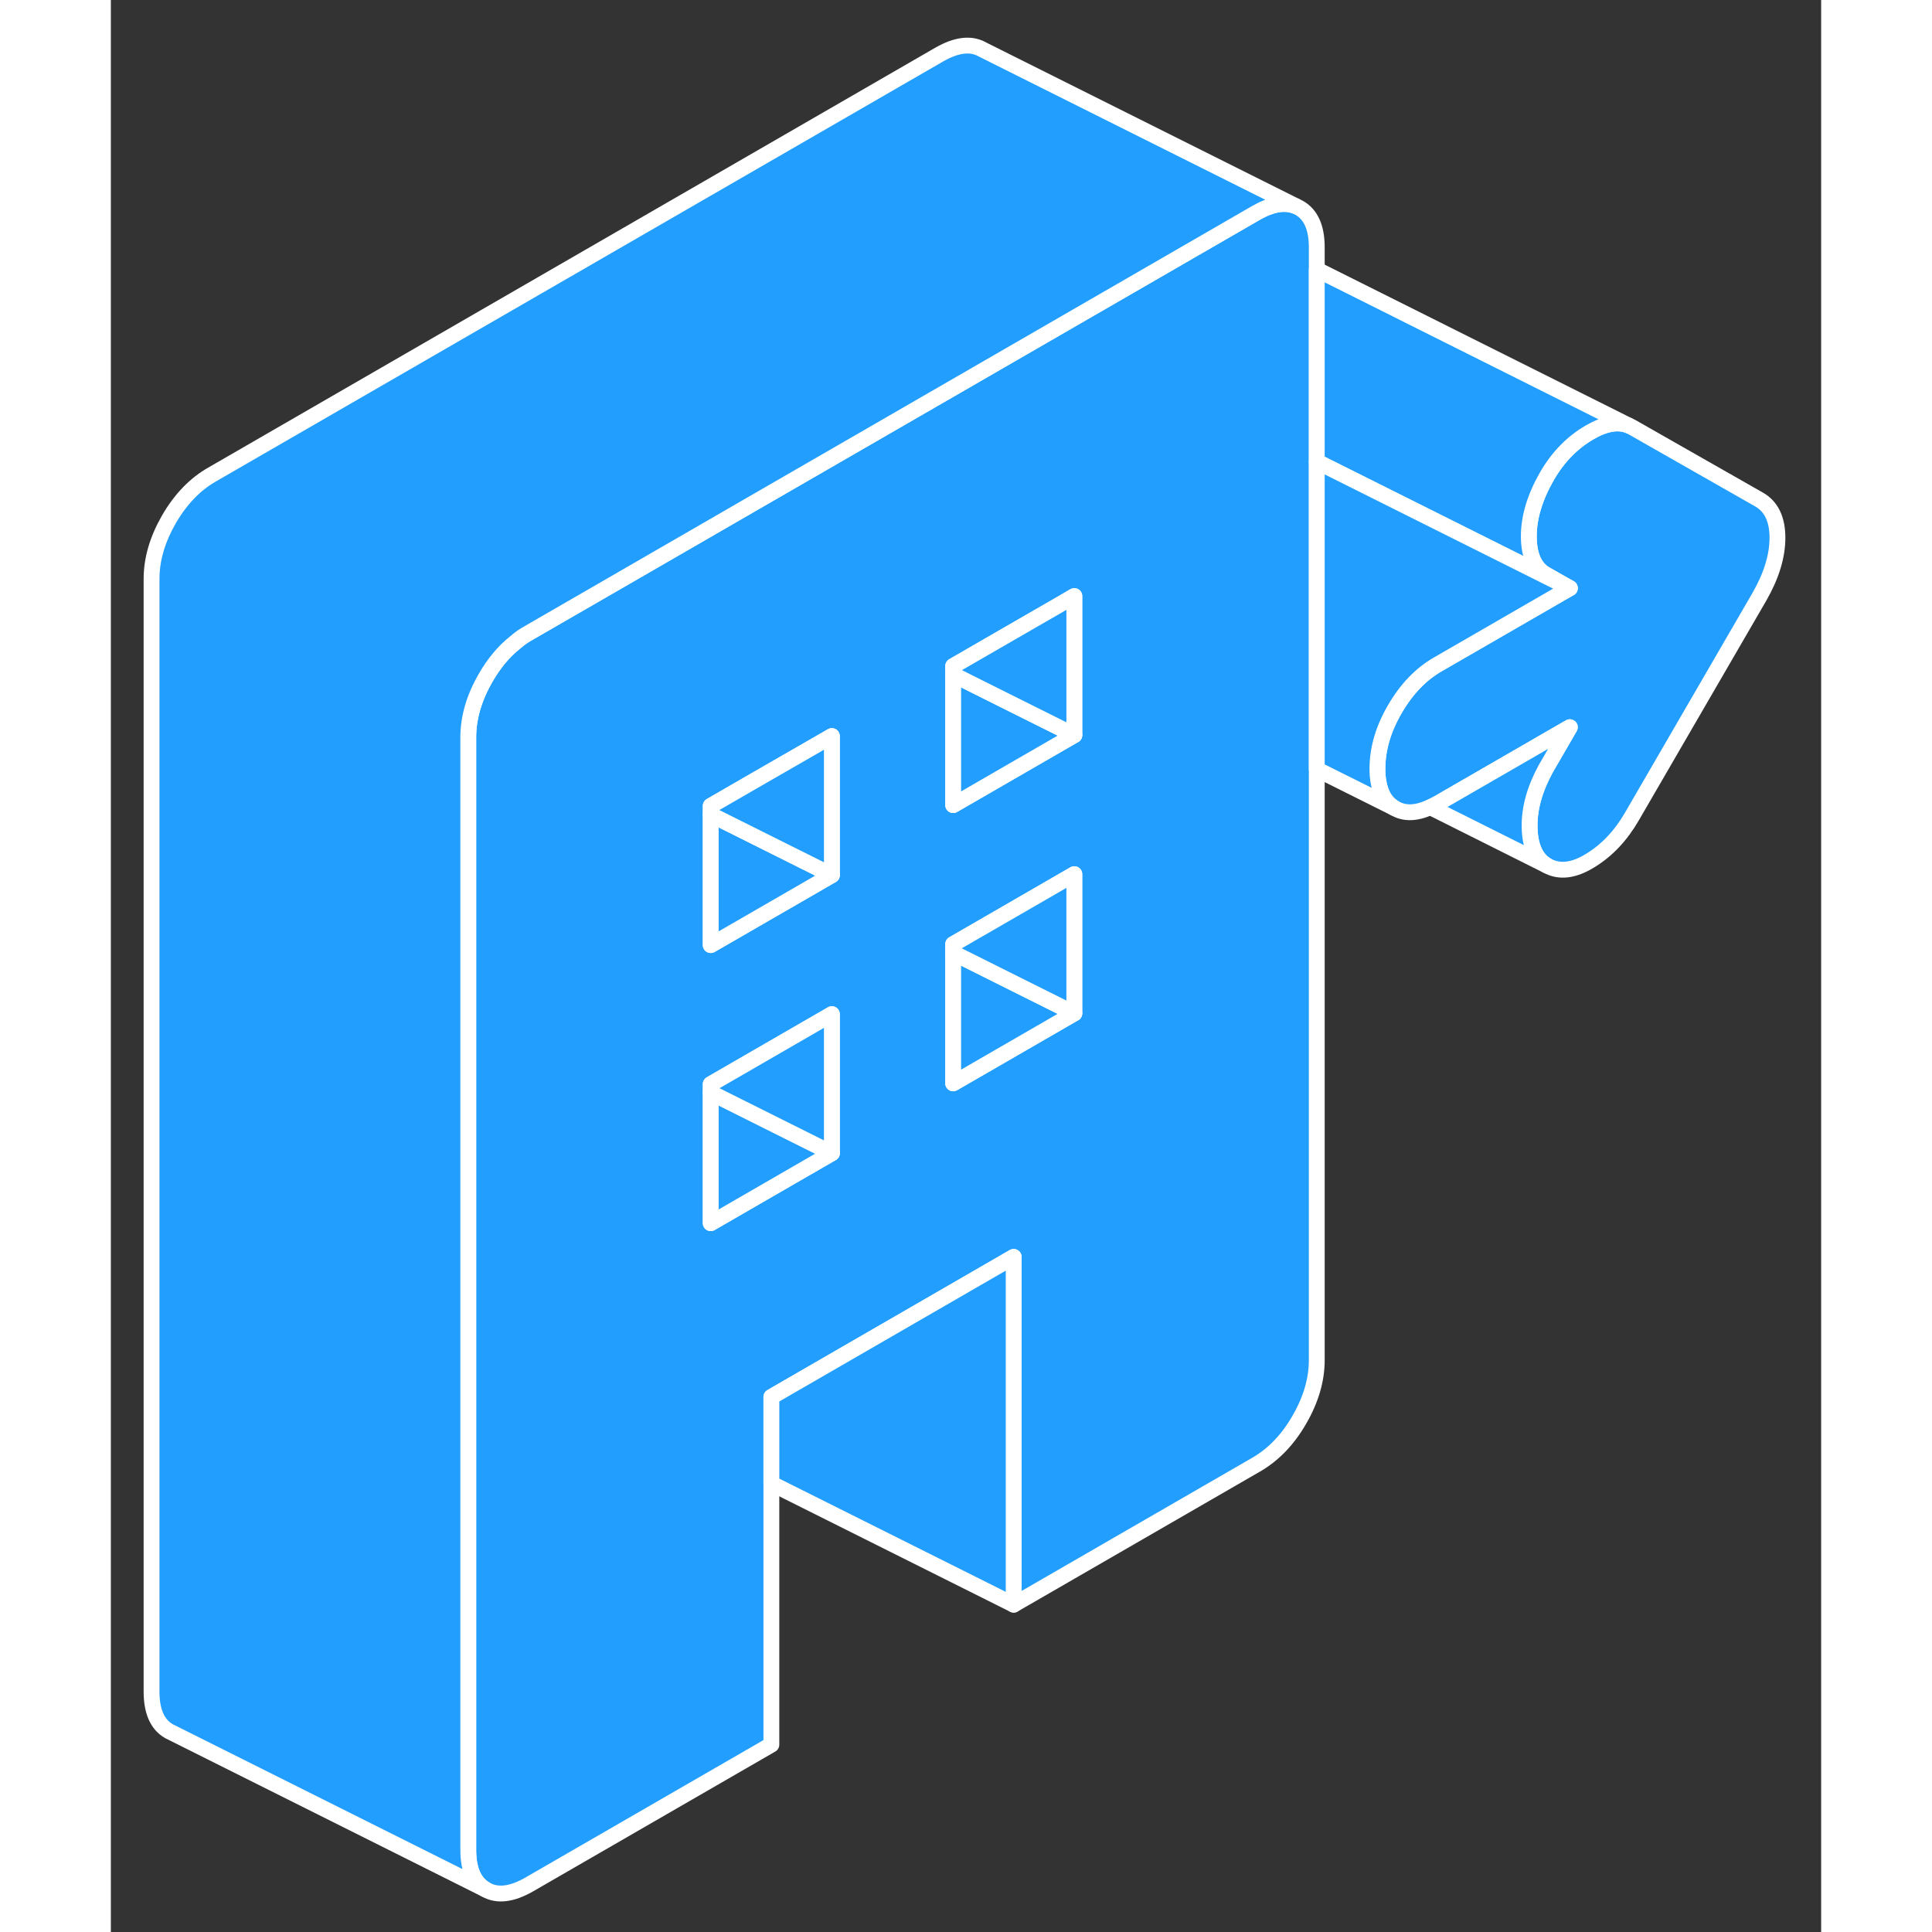 <svg width="48" height="48" viewBox="0 0 108 122" fill="#229EFF" xmlns="http://www.w3.org/2000/svg" stroke-width="1px" stroke-linecap="round" stroke-linejoin="round"><rect x="0" y="0" width="108" height="122" fill="#333333" stroke="none"/><path d="M75.05 13.13L74.83 13.02C74.14 12.74 73.3 12.88 72.32 13.44L56.15 22.78L40.84 31.62L33.19 36.04L26.4 39.96C26.09 40.13 25.8 40.33 25.53 40.57C24.81 41.14 24.2 41.88 23.67 42.79C22.94 44.06 22.57 45.31 22.57 46.56V116.82C22.57 118.07 22.94 118.9 23.67 119.32C24.4 119.74 25.31 119.63 26.4 119.01L41.71 110.17V88.21L54 81.11L57.01 79.37V101.33L72.32 92.49C73.41 91.86 74.32 90.92 75.05 89.65C75.78 88.39 76.15 87.13 76.15 85.89V15.62C76.15 14.38 75.78 13.55 75.05 13.13ZM45.53 72.82L37.88 77.24V68.46L45.53 64.04V72.82ZM45.53 55.26L44.53 55.84L37.88 59.68V50.89L40.84 49.18L45.53 46.48V55.26ZM60.84 63.99L56.15 66.7L53.19 68.41V59.62L56.15 57.91L60.84 55.2V63.99ZM60.84 46.42L56.15 49.13L53.19 50.84V42.06L56.15 40.35L60 38.13L60.84 37.64V46.42Z" stroke="white" stroke-linejoin="round"/><path d="M60.84 63.99L56.15 66.7L53.19 68.41V60.17L56.15 61.65L60.84 63.99Z" stroke="white" stroke-linejoin="round"/><path d="M60.84 55.2V63.99L56.15 61.65L53.19 60.17V59.62L56.15 57.91L60.84 55.2Z" stroke="white" stroke-linejoin="round"/><path d="M105.24 33.96C105.24 35.13 104.851 36.38 104.091 37.7L96.05 51.56C95.35 52.77 94.471 53.7 93.421 54.34C92.371 54.99 91.461 55.09 90.691 54.66C89.991 54.26 89.621 53.46 89.591 52.27C89.561 51.08 89.901 49.85 90.601 48.56L92.131 45.92L83.8 50.73C83.641 50.82 83.481 50.9 83.321 50.97H83.311C82.441 51.37 81.701 51.4 81.081 51.04C80.511 50.72 80.171 50.15 80.04 49.34C80.001 49.09 79.981 48.84 79.981 48.55C79.981 47.3 80.341 46.05 81.081 44.78C81.811 43.52 82.721 42.57 83.8 41.95L92.131 37.14L90.601 36.27C89.901 35.87 89.54 35.06 89.54 33.86C89.54 32.66 89.931 31.38 90.691 30.06C91.391 28.85 92.291 27.94 93.371 27.31C94.351 26.74 95.171 26.6 95.841 26.87L96.05 26.97L104.091 31.55C104.851 31.99 105.24 32.79 105.24 33.96Z" stroke="white" stroke-linejoin="round"/><path d="M37.881 69V77.24L45.531 72.82L37.881 69Z" stroke="white" stroke-linejoin="round"/><path d="M45.531 55.26L44.531 55.84L37.881 59.679V51.44L40.841 52.919L45.531 55.26Z" stroke="white" stroke-linejoin="round"/><path d="M45.531 46.48V55.26L40.841 52.919L37.881 51.44V50.889L40.841 49.179L45.531 46.48Z" stroke="white" stroke-linejoin="round"/><path d="M60.841 46.42L56.151 49.13L53.191 50.84V42.6L56.151 44.08L60.841 46.42Z" stroke="white" stroke-linejoin="round"/><path d="M60.841 37.64V46.42L56.151 44.08L53.191 42.6V42.06L56.151 40.35L60.001 38.13L60.841 37.64Z" stroke="white" stroke-linejoin="round"/><path d="M74.83 13.02C74.14 12.74 73.3 12.88 72.32 13.44L56.15 22.78L40.84 31.62L33.19 36.04L26.4 39.96C26.09 40.13 25.8 40.33 25.53 40.57C24.81 41.14 24.2 41.88 23.67 42.79C22.94 44.06 22.57 45.31 22.57 46.56V116.82C22.57 118.07 22.94 118.9 23.67 119.32L3.89 109.43L3.67 109.32C2.94 108.9 2.57 108.07 2.57 106.82V36.56C2.57 35.31 2.94 34.06 3.67 32.79C4.4 31.53 5.31 30.58 6.4 29.96L52.32 3.44C53.41 2.82 54.32 2.71 55.05 3.13L74.83 13.02Z" stroke="white" stroke-linejoin="round"/><path d="M95.84 26.869C95.17 26.599 94.35 26.739 93.37 27.309C92.29 27.939 91.39 28.849 90.69 30.059C89.93 31.38 89.54 32.65 89.54 33.859C89.54 35.069 89.9 35.87 90.6 36.27L92.13 37.139L76.15 29.149V17.02L95.84 26.869Z" stroke="white" stroke-linejoin="round"/><path d="M92.13 37.139L83.8 41.949C82.72 42.569 81.81 43.519 81.08 44.779C80.34 46.049 79.98 47.299 79.98 48.549C79.98 48.839 80 49.089 80.04 49.329C80.17 50.149 80.51 50.719 81.08 51.039L76.15 48.579V29.149L92.13 37.139Z" stroke="white" stroke-linejoin="round"/><path d="M90.69 54.66L83.32 50.97C83.48 50.9 83.64 50.82 83.8 50.73L92.13 45.92L90.6 48.56C89.9 49.85 89.56 51.08 89.59 52.27C89.62 53.46 89.99 54.26 90.69 54.66Z" stroke="white" stroke-linejoin="round"/><path d="M57.011 79.37V101.33L41.711 93.68V88.21L54.001 81.11L57.011 79.37Z" stroke="white" stroke-linejoin="round"/><path d="M45.531 64.04V72.82L37.881 69V68.46L45.531 64.04Z" stroke="white" stroke-linejoin="round"/></svg>